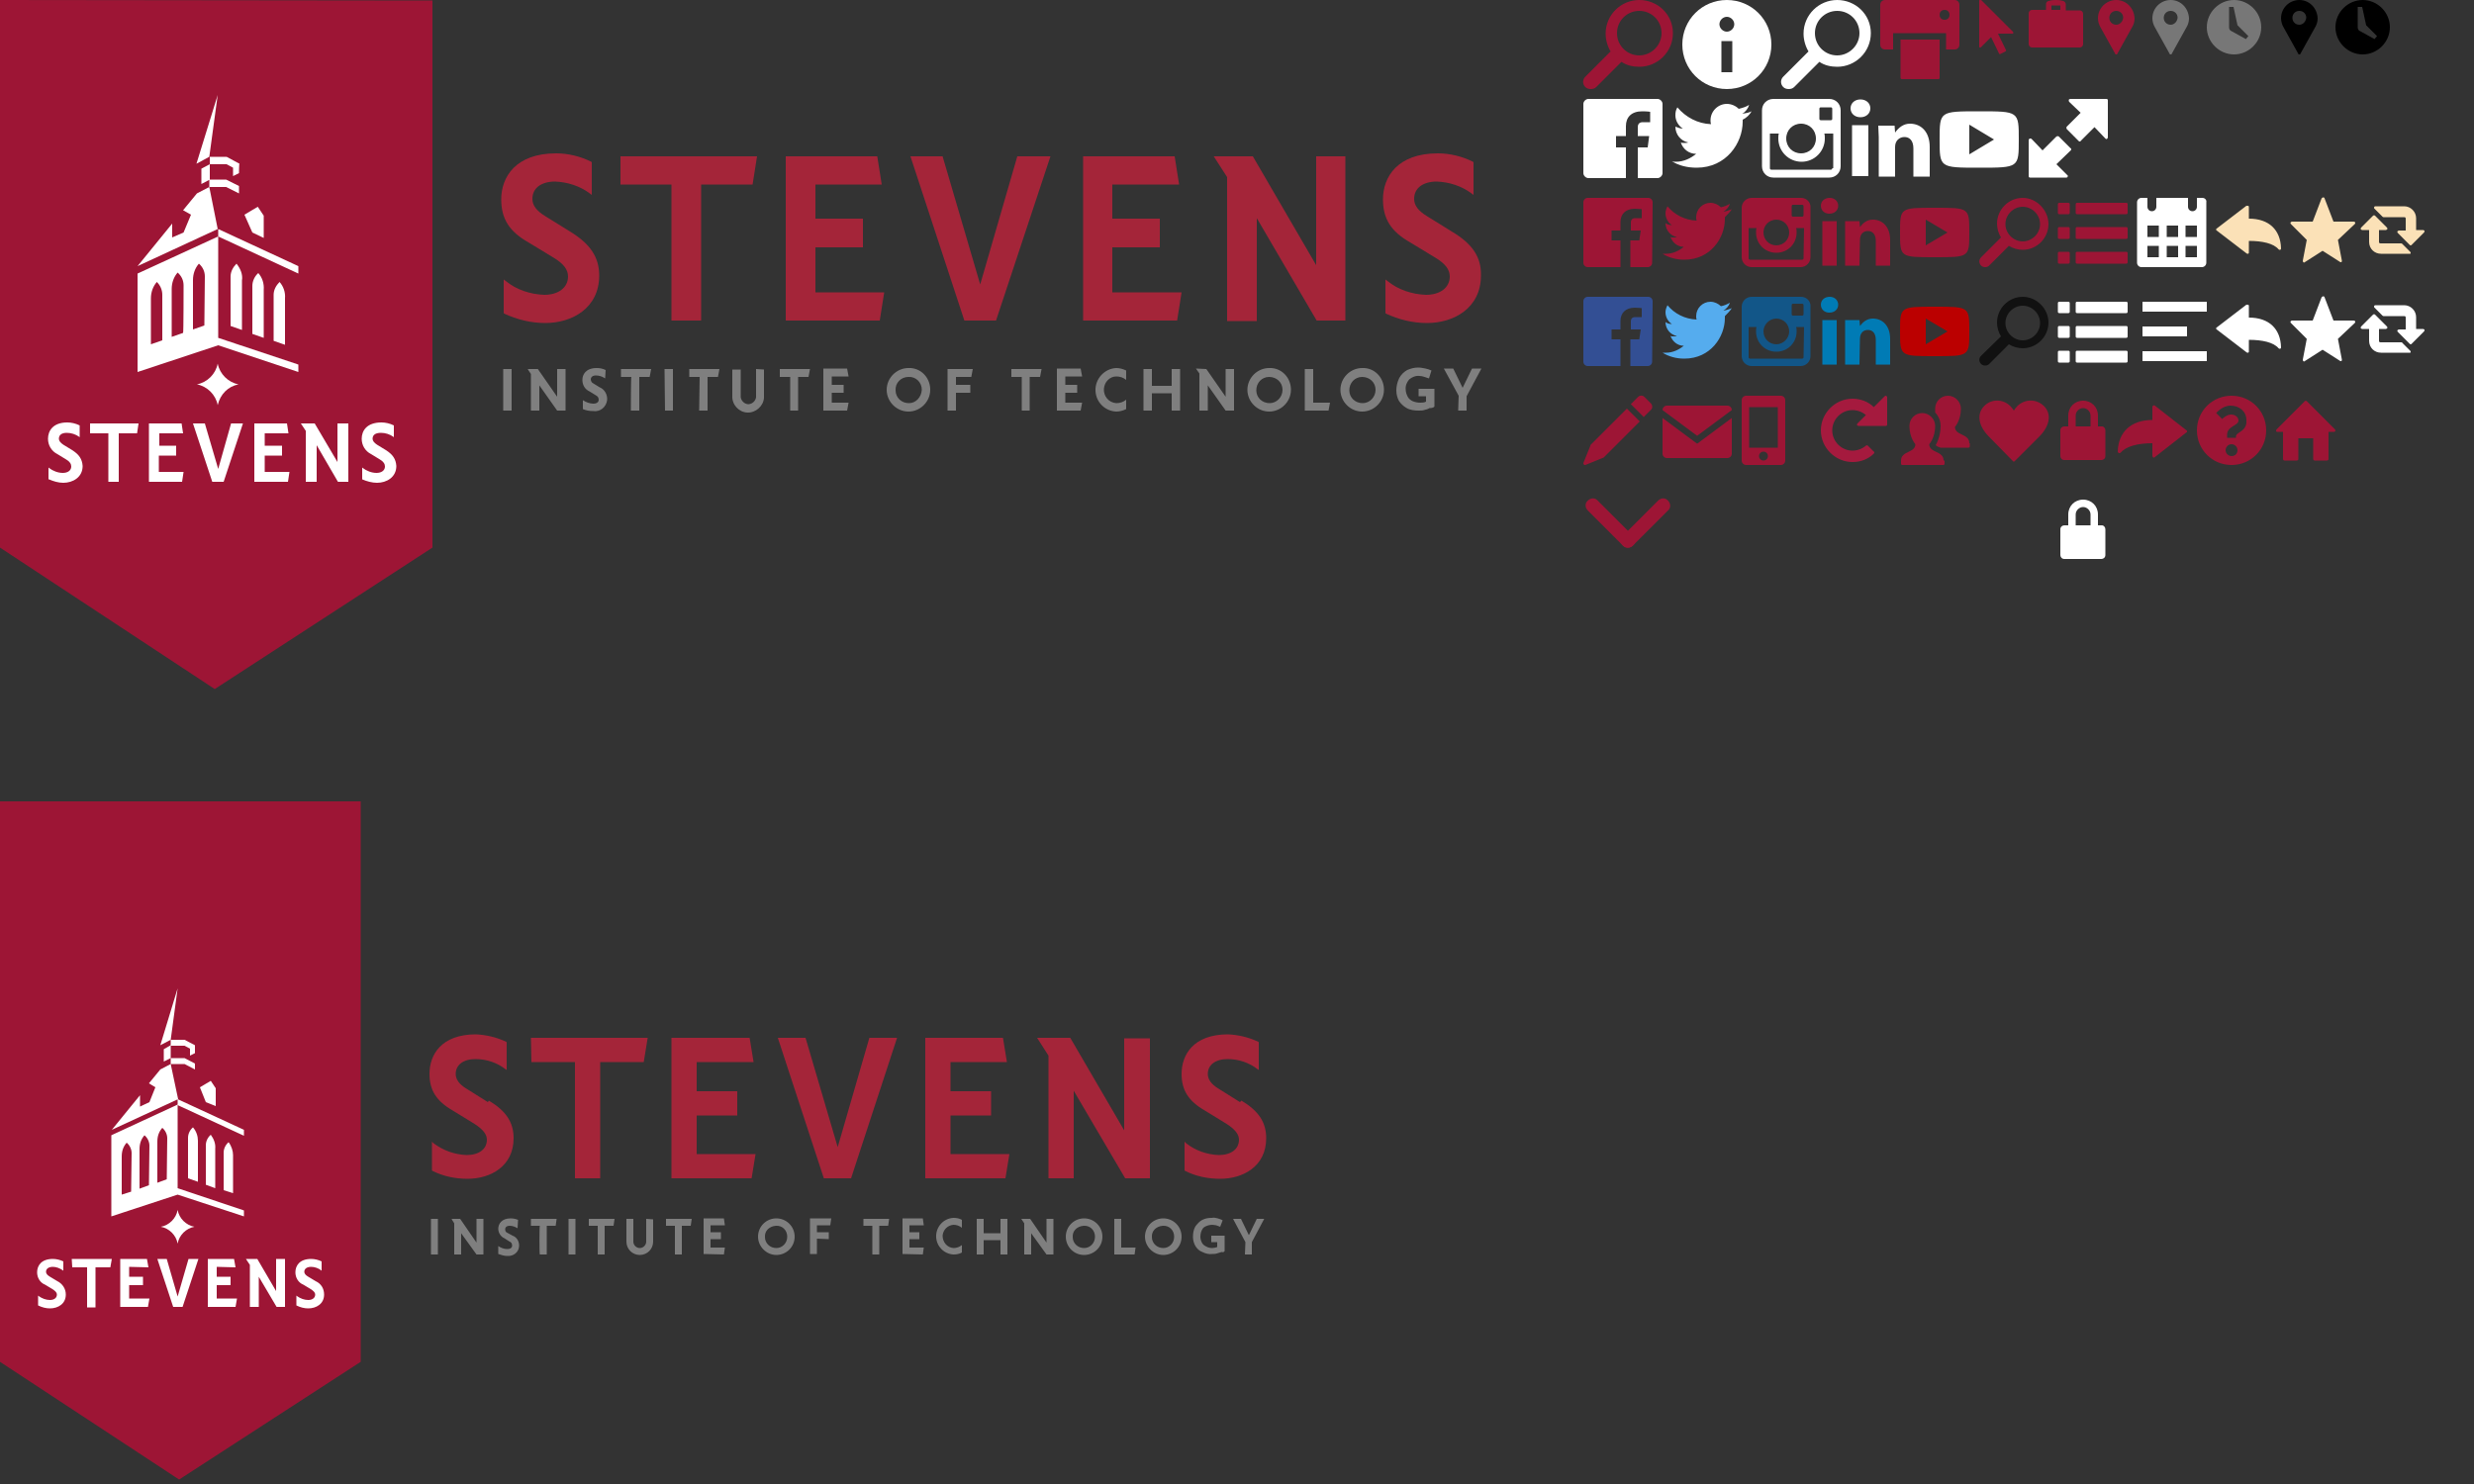 <svg id="Layer_1" xmlns="http://www.w3.org/2000/svg" width="500" height="300"><rect width="100%" height="100%" fill="#333333" stroke="none"/><style>.st0{fill-rule:evenodd;clip-rule:evenodd;fill:#FFFFFF;} .st1{fill-rule:evenodd;clip-rule:evenodd;fill:#9D1535;} .st2{fill-rule:evenodd;clip-rule:evenodd;fill:#111111;} .st3{fill-rule:evenodd;clip-rule:evenodd;fill:#777777;} .st4{fill-rule:evenodd;clip-rule:evenodd;fill:#A51A3E;} .st5{fill-rule:evenodd;clip-rule:evenodd;fill:#007BB5;} .st6{fill-rule:evenodd;clip-rule:evenodd;fill:#BB0000;} .st7{fill-rule:evenodd;clip-rule:evenodd;fill:#55ACEE;} .st8{fill-rule:evenodd;clip-rule:evenodd;fill:#334F94;} .st9{fill-rule:evenodd;clip-rule:evenodd;fill:#FBE1B7;} .st10{fill-rule:evenodd;clip-rule:evenodd;fill:#125688;} .st11{fill-rule:evenodd;clip-rule:evenodd;} .st12{fill:#FFFFFF;} .st13{fill:#A42539;} .st14{fill:#7F7F7F;}</style><path class="st0" d="M433 61h13v2h-13v-2zm0 5h9v2h-9v-2zm0 5h13v2h-13v-2z"/><path class="st1" d="M408.8 40c-2.9 0-5.2 2.4-5.2 5.2 0 1 .3 2 .8 2.8l-4 4c-.5.5-.5 1.2 0 1.7.2.2.5.3.8.3.3 0 .6-.1.8-.3l4-4c.8.5 1.8.8 2.8.8 2.9 0 5.2-2.4 5.2-5.2s-2.4-5.3-5.2-5.3zm0 8.8c-1.9 0-3.5-1.6-3.5-3.5s1.6-3.5 3.5-3.5 3.5 1.6 3.5 3.5-1.6 3.5-3.5 3.5zm3.3 39.5c2.3-2.3 2.5-4.7 1-6.2s-3.9-1.5-5.4 0c-.3.3-.5.6-.7.9-.2-.3-.4-.6-.7-.9-1.5-1.5-3.9-1.5-5.3 0-1.5 1.5-1.3 3.9 1 6.2l4.8 4.9c0 .1.1.1.2.1s.1 0 .2-.1l4.9-4.9zM398 89.6c0-2-2.9-1.5-2.9-3.3 0 0 1.2-1.3 1.2-3.7 0-1.4-1.2-2.6-2.6-2.6-1.5 0-2.6 1.2-2.6 2.6v.8s1.1 1 1.1 2.7c0 2.3-1 3.9-1 3.9s.3.3 1 .5h5.6c.2 0 .3-.1.3-.3v-.6h-.1zm-5.2 3.5c0-2-2.9-1.5-2.9-3.3 0 0 1.2-1.3 1.2-3.7 0-1.4-1.2-2.6-2.6-2.6-1.5 0-2.6 1.2-2.6 2.6 0 2.4 1.2 3.7 1.2 3.7 0 1.8-2.9 1.3-2.9 3.3v.6c0 .2.1.3.3.3h8.2c.2 0 .3-.1.3-.3v-.6h-.2zm32-6.9h-.8V84c0-1.7-1.3-3-3-3s-3 1.3-3 3v2.2h-.8c-.4 0-.8.3-.8.8v5.2c0 .4.3.8.8.8h7.5c.4 0 .8-.3.8-.8V87c0-.4-.3-.8-.7-.8zm-5.3-2.2c0-.8.7-1.5 1.5-1.5s1.5.7 1.5 1.5v2.2h-3V84zM331.3 0c-3.7 0-6.8 3-6.8 6.8 0 1.3.4 2.6 1 3.6l-5.1 5.1c-.6.6-.6 1.5 0 2.1.3.3.7.4 1.1.4.4 0 .8-.1 1.1-.4l5.1-5.1c1 .7 2.3 1 3.6 1 3.7 0 6.8-3 6.8-6.8S335 0 331.3 0zm0 11.2c-2.5 0-4.5-2-4.5-4.5s2-4.5 4.5-4.5 4.5 2 4.5 4.5-2.1 4.5-4.5 4.5z"/><path class="st0" d="M369.7 20h-11.3c-1.3 0-2.3 1-2.3 2.3v11.3c0 1.3 1 2.3 2.3 2.3h11.3c1.3 0 2.3-1 2.3-2.3V22.3c0-1.3-1-2.3-2.3-2.3zm-5.7 5c1.7 0 3 1.3 3 3s-1.3 3-3 3-3-1.3-3-3 1.3-3 3-3zm6.3 9c0 .2-.1.3-.3.3h-12c-.2 0-.3-.1-.3-.3v-7h1.8c-.1.3-.1.7-.1 1 0 2.6 2.1 4.7 4.7 4.7s4.7-2.1 4.7-4.7c0-.3 0-.7-.1-1h1.8v7zm0-10c0 .2-.1.3-.3.3h-2c-.2 0-.3-.1-.3-.3v-2c0-.2.1-.3.3-.3h2c.2 0 .3.1.3.3v2zM354 22.5c-.6.3-1.2.4-1.9.5.7-.4 1.2-1.1 1.4-1.8-.6.4-1.3.6-2.1.8-.6-.6-1.5-1-2.4-1-1.8 0-3.3 1.5-3.3 3.3 0 .3 0 .5.1.8-2.7-.1-5.1-1.4-6.8-3.4-.3.5-.4 1-.4 1.6 0 1.1.6 2.1 1.5 2.7-.5 0-1-.2-1.5-.4 0 1.6 1.1 2.9 2.6 3.2-.3.1-.6.1-.9.1-.2 0-.4 0-.6-.1.4 1.3 1.6 2.3 3.1 2.3-1.1.9-2.5 1.6-4.1 1.6-.3 0-.5 0-.8-.1 1.4.9 3.2 1.3 5 1.3 6 0 9.3-5 9.3-9.3v-.4c.8-.4 1.4-1 1.8-1.7z"/><path class="st1" d="M359.9 80h-7c-.5 0-.9.4-.9.9v12.2c0 .5.4.9.9.9h7c.5 0 .9-.4.9-.9V80.9c0-.5-.4-.9-.9-.9zm-3.5 13.1c-.5 0-.9-.4-.9-.9s.4-.9.9-.9.9.4.9.9-.4.9-.9.9zm2.9-2.6h-5.8v-8.2h5.8v8.2zM343 88.1l7-5.2c0-.5-.4-.9-.9-.9h-12.2c-.5 0-.9.4-.9.9l7 5.2zm0 1.6l-7-5.2v7.2c0 .5.4.9.9.9h12.2c.5 0 .9-.4.9-.9v-7.2l-7 5.2zM451 80c-3.9 0-7 3.1-7 7s3.1 7 7 7 7-3.1 7-7-3.1-7-7-7zm0 12.2c-.6 0-1.2-.5-1.2-1.2 0-.6.5-1.2 1.2-1.2.6 0 1.2.5 1.2 1.2s-.5 1.2-1.2 1.2zm.9-4v.3h-1.8v-.6c0-1.8 2.3-1.8 2.3-2.9 0-.6-.6-1.2-1.5-1.2s-1.8.9-1.8.9l-1.2-1.2s1.2-1.5 2.9-1.5c1.8 0 3.2 1.2 3.2 2.9.2 2.4-2.1 2.4-2.1 3.3zm-120.5-3l-7.2 7.2-.1.1-3.7 1.5h-.1c-.1 0-.1 0-.2-.1s-.1-.2-.1-.3l1.5-3.7s0-.1.1-.1l7.2-7.2 2.6 2.6zm2.3-3.6c.3.4.3.9 0 1.2l-1.5 1.5-2.6-2.6 1.5-1.5c.3-.3.9-.3 1.2 0l1.4 1.4zm.3-40.7c0-.5-.4-.9-.9-.9h-12.2c-.5 0-.9.4-.9.9v12.2c0 .5.4.9.9.9h6.6v-5.4h-1.8v-2h1.8v-1.7c0-1.6 1-2.7 2.9-2.7.8 0 1.4.1 1.4.1v1.8h-1.3c-.6 0-.9.3-.9.9v1.6h2l-.3 2h-1.8V54h3.5c.5 0 .9-.4.9-.9l.1-12.2zm16 1.4c-.5.2-1.1.4-1.7.5.6-.4 1.1-.9 1.3-1.6-.5.3-1.2.6-1.8.7-.5-.5-1.3-.9-2.1-.9-1.6 0-2.9 1.3-2.9 2.9 0 .2 0 .5.1.7-2.4-.1-4.5-1.2-5.9-2.9-.2.4-.4.9-.4 1.4 0 1 .5 1.9 1.3 2.4-.5 0-.9-.1-1.3-.4 0 1.4 1 2.6 2.3 2.8-.2.1-.5.1-.8.1-.2 0-.4 0-.5-.1.4 1.1 1.4 2 2.7 2-1 .8-2.2 1.4-3.6 1.4h-.7c1.3.8 2.8 1.2 4.4 1.2 5.3 0 8.2-4.4 8.2-8.2v-.4c.5-.5 1-1 1.4-1.6zm14-2.3h-10c-1.1 0-2 .9-2 2v10c0 1.1.9 2 2 2h9.9c1.1 0 2-.9 2-2V42c.1-1.1-.8-2-1.9-2zm-5 4.4c1.5 0 2.6 1.2 2.6 2.6 0 1.5-1.2 2.6-2.6 2.6-1.5 0-2.6-1.2-2.6-2.6 0-1.5 1.2-2.6 2.6-2.6zm5.5 7.8c0 .2-.1.3-.3.3h-10.5c-.2 0-.3-.1-.3-.3v-6.1h1.6c-.1.3-.1.6-.1.9 0 2.3 1.8 4.1 4.1 4.1s4.1-1.8 4.1-4.1c0-.3 0-.6-.1-.9h1.6l-.1 6.1zm0-8.7c0 .2-.1.3-.3.3h-1.8c-.2 0-.3-.1-.3-.3v-1.8c0-.2.1-.3.3-.3h1.8c.2 0 .3.1.3.3v1.8zM391 42c-7 0-7 0-7 5s0 5 7 5 7 0 7-5 0-5-7-5zm-1.8 7.6v-5.2l4.4 2.6-4.4 2.6zm-20.9-4.9v9h2.9v-9h-2.9zm7.6 3.8c0-1.2.7-1.8 1.6-1.8.9 0 1.6.6 1.6 2v5h2.9v-5.2c0-2.6-1.5-4.1-3.5-4.1-1.2 0-2 .7-2.6 1.5l-.1-1.2h-2.9v9h2.9l.1-5.2zm-6.2-5.3c1.1 0 1.8-.7 1.8-1.6 0-.9-.7-1.6-1.7-1.6-1.1 0-1.8.7-1.8 1.6 0 .9.7 1.6 1.7 1.6zm48.6 8c0-.2-.1-.3-.3-.3h-1.8c-.2 0-.3.1-.3.3V53c0 .2.1.3.3.3h1.8c.2 0 .3-.1.3-.3v-1.8zm0-5c0-.2-.1-.3-.3-.3h-1.8c-.2 0-.3.1-.3.3V48c0 .2.1.3.3.3h1.8c.2 0 .3-.1.3-.3v-1.8zm0-4.9c0-.2-.1-.3-.3-.3h-1.8c-.2 0-.3.1-.3.3V43c0 .2.1.3.3.3h1.8c.2 0 .3-.1.3-.3v-1.7zm11.7 9.9c0-.2-.1-.3-.3-.3h-9.9c-.2 0-.3.1-.3.3V53c0 .2.1.3.3.3h9.9c.2 0 .3-.1.3-.3v-1.8zm0-5c0-.2-.1-.3-.3-.3h-9.9c-.2 0-.3.1-.3.3V48c0 .2.1.3.3.3h9.9c.2 0 .3-.1.3-.3v-1.8zm0-4.9c0-.2-.1-.3-.3-.3h-9.9c-.2 0-.3.1-.3.3V43c0 .2.1.3.3.3h9.9c.2 0 .3-.1.3-.3v-1.7z"/><path class="st0" d="M349 0c-5 0-9 4-9 9s4 9 9 9 9-4 9-9-4-9-9-9zm1.1 14.6h-2.2V8.3h2.2v6.3zM349 6.4c-.8 0-1.5-.7-1.5-1.5s.7-1.5 1.5-1.5 1.5.7 1.5 1.5-.7 1.5-1.5 1.5zM445.1 40H444v1.8c0 .5-.4.9-.9.9s-.9-.4-.9-.9V40h-6.4v1.8c0 .5-.4.9-.9.9s-.9-.4-.9-.9V40h-1.2c-.5 0-.9.4-.9.9v12.2c0 .5.4.9.9.9H445c.5 0 .9-.4.9-.9V40.9c.1-.5-.3-.9-.8-.9zm-8.7 12H434v-2.3h2.3V52zm0-4.1H434v-2.3h2.3v2.3h.1zm3.8 4.1h-2.3v-2.3h2.3V52zm0-4.1h-2.3v-2.3h2.3v2.3zM444 52h-2.3v-2.3h2.3V52zm0-4.1h-2.3v-2.3h2.3v2.3z"/><path class="st2" d="M408.8 60c-2.9 0-5.2 2.4-5.2 5.2 0 1 .3 2 .8 2.8l-4 3.9c-.5.5-.5 1.2 0 1.7.2.2.5.3.8.3.3 0 .6-.1.8-.3l4-4c.8.5 1.8.8 2.8.8 2.9 0 5.2-2.4 5.2-5.2s-2.4-5.2-5.2-5.2zm0 8.8c-1.9 0-3.5-1.6-3.5-3.5s1.6-3.5 3.5-3.5 3.5 1.6 3.5 3.5-1.6 3.5-3.5 3.5z"/><path class="st0" d="M418.3 71.2c0-.2-.1-.3-.3-.3h-1.8c-.2 0-.3.1-.3.3V73c0 .2.1.3.3.3h1.8c.2 0 .3-.1.3-.3v-1.8zm0-5c0-.2-.1-.3-.3-.3h-1.8c-.2 0-.3.1-.3.3V68c0 .2.1.3.3.3h1.8c.2 0 .3-.1.3-.3v-1.8zm0-4.9c0-.2-.1-.3-.3-.3h-1.8c-.2 0-.3.1-.3.3V63c0 .2.1.3.3.3h1.8c.2 0 .3-.1.3-.3v-1.7zm11.7 9.9c0-.2-.1-.3-.3-.3h-9.9c-.2 0-.3.1-.3.3V73c0 .2.1.3.3.3h9.9c.2 0 .3-.1.3-.3v-1.8zm0-5c0-.2-.1-.3-.3-.3h-9.9c-.2 0-.3.1-.3.3V68c0 .2.1.3.3.3h9.9c.2 0 .3-.1.3-.3v-1.8zm0-4.9c0-.2-.1-.3-.3-.3h-9.9c-.2 0-.3.1-.3.3V63c0 .2.1.3.3.3h9.9c.2 0 .3-.1.3-.3v-1.7z"/><path class="st3" d="M438.7 0c-2 0-3.7 1.6-3.7 3.7 0 .6.2 1.3.5 1.8l3 5.4c0 .1.1.1.2.1s.2 0 .2-.1l3-5.4c.3-.5.5-1.1.5-1.8-.1-2.1-1.7-3.7-3.7-3.7zm0 5c-.8 0-1.4-.6-1.4-1.4 0-.8.6-1.4 1.4-1.4.8 0 1.4.6 1.4 1.4-.1.8-.7 1.4-1.4 1.4zm12.8-5c-3 0-5.5 2.5-5.5 5.5s2.5 5.5 5.5 5.5 5.5-2.5 5.5-5.5-2.5-5.5-5.5-5.5zm2.4 7.9L451 6.3c-.1 0-.1-.1-.2-.1-.2-.2-.3-.4-.3-.7V1.4h.9l.8 3.7 2.2 2.2-.5.6z"/><path class="st1" d="M427.7 0c-2 0-3.7 1.6-3.7 3.7 0 .6.2 1.3.5 1.8l3 5.4c0 .1.1.1.2.1s.2 0 .2-.1l3-5.4c.3-.5.5-1.1.5-1.8-.1-2.1-1.7-3.7-3.7-3.7zm0 5c-.8 0-1.4-.6-1.4-1.4 0-.8.6-1.4 1.4-1.4.8 0 1.4.6 1.4 1.4-.1.8-.7 1.4-1.4 1.4zm-20.8 1.7c0-.1 0-.2-.1-.3L400.4 0h-.3c-.1 0-.1.1-.1.2v9.2c0 .1 0 .2.1.2h.1c.1 0 .1 0 .2-.1l2-2 1.6 3.3c0 .1.2.2.3.1l1-.5c.1-.1.2-.2.1-.3l-1.6-3.3h2.9c0 .1.1 0 .2-.1zm13.4-4.6h-2.8V.9c0-.3-.2-.6-.5-.7-.3-.1-.8-.2-1.5-.2s-1.2.1-1.5.2c-.4.1-.5.4-.5.7V2h-2.8c-.4 0-.7.3-.7.7v6.2c0 .4.3.7.7.7h9.6c.4 0 .7-.3.7-.7V2.8c0-.4-.3-.7-.7-.7zm-5.7-1h1.8V2h-1.8v-.9z"/><path class="st4" d="M381.4 80.3c0-.1-.1-.2-.2-.3-.1 0-.2 0-.3.1l-2.2 2.2c-1.1-1.1-2.7-1.7-4.3-1.7-3.5 0-6.4 2.9-6.4 6.4 0 3.5 2.9 6.4 6.4 6.4 1.7 0 3.2-.6 4.3-1.7 0 0 .1-.1.1-.2s0-.2-.1-.2l-1.2-1.2c-.1-.1-.3-.1-.4 0-.7.6-1.7 1-2.7 1-2.2 0-4.1-1.8-4.1-4.1 0-2.2 1.8-4.1 4.1-4.1 1 0 2 .4 2.7 1l-1.7 1.7c-.1.1-.1.2-.1.3 0 .1.2.2.3.2h5.5c.2 0 .3-.1.3-.3v-5.5z"/><path class="st5" d="M368.3 64.7v9h2.9v-9h-2.9zm7.6 3.8c0-1.2.7-1.8 1.6-1.8.9 0 1.6.6 1.6 2v5h2.9v-5.2c0-2.6-1.5-4.1-3.5-4.1-1.2 0-2 .7-2.6 1.5l-.1-1.2h-2.9v9h2.9l.1-5.2zm-6.2-5.3c1.1 0 1.8-.7 1.8-1.6 0-.9-.7-1.6-1.7-1.6-1.1 0-1.8.7-1.8 1.6 0 .9.7 1.6 1.7 1.6z"/><path class="st6" d="M391 62c-7 0-7 0-7 5s0 5 7 5 7 0 7-5 0-5-7-5zm-1.8 7.6v-5.2l4.4 2.6-4.4 2.6z"/><path class="st7" d="M350 62.3c-.5.2-1.1.4-1.7.5.6-.4 1.1-.9 1.3-1.6-.5.3-1.2.6-1.8.7-.5-.5-1.3-.9-2.1-.9-1.6 0-2.9 1.3-2.9 2.9 0 .2 0 .5.1.7-2.4-.1-4.5-1.2-5.9-2.9-.2.4-.4.9-.4 1.4 0 1 .5 1.9 1.3 2.4-.5 0-.9-.1-1.3-.4 0 1.4 1 2.6 2.3 2.8-.2.1-.5.1-.8.1-.2 0-.4 0-.5-.1.4 1.1 1.4 2 2.7 2-1 .8-2.2 1.4-3.6 1.4h-.7c1.3.8 2.8 1.2 4.4 1.2 5.3 0 8.2-4.4 8.2-8.2v-.4c.5-.5 1-1 1.4-1.6z"/><path class="st8" d="M334 60.9c0-.5-.4-.9-.9-.9h-12.2c-.5 0-.9.4-.9.9v12.2c0 .5.4.9.9.9h6.6v-5.4h-1.8v-2h1.8v-1.7c0-1.6 1-2.7 2.9-2.7.8 0 1.4.1 1.4.1v1.8h-1.3c-.6 0-.9.3-.9.9v1.6h2l-.3 2h-1.8V74h3.5c.5 0 .9-.4.9-.9l.1-12.2z"/><path class="st1" d="M428.6 91.5c1.1-1.3 3.5-1.9 6.4-1.9v2.6c0 .1.1.2.2.3h.1c.1 0 .1 0 .2-.1l6.4-5c.1 0 .1-.1.1-.2s0-.2-.1-.2l-6.4-5c-.1-.1-.2-.1-.3 0-.1 0-.2.1-.2.3v2.6c-4.4 0-6.9 2.5-7 6.4 0 .1.1.2.2.3h.1c.1 0 .2 0 .3-.1z"/><path class="st9" d="M460.5 50.4c.1.1.2.1.2.1h.1c.1 0 .2-.1.2-.3-.1-3.7-2.4-6-6.5-6v-2.4c0-.1-.1-.2-.2-.2h-.3l-6 4.6c-.1 0-.1.1-.1.2s0 .2.1.2l6 4.6s.1.1.2.1h.1c.1 0 .2-.1.2-.2v-2.4c2.7 0 5 .5 6 1.7zm15.4-5.1c.1-.1.1-.2.1-.3 0-.1-.2-.2-.3-.2h-4.1l-1.8-4.7c0-.1-.1-.2-.3-.2-.1 0-.2.1-.3.2l-1.8 4.7h-4.2c-.1 0-.2.1-.3.2 0 .1 0 .2.1.3l3.2 3.2-.8 4.2c0 .1 0 .2.1.3.1.1.2.1.3 0l3.6-2.3L473 53h.2c.1-.1.1-.2.1-.3l-.8-4.2 3.4-3.2zm11.3 5.8c0-.1 0-.1-.1-.2l-1.6-1.6s-.1-.1-.2-.1h-4.2c-.2 0-.3-.1-.3-.3v-2.4h1.4c.1 0 .2-.1.3-.2 0-.1 0-.2-.1-.3l-2.4-2.4c-.1-.1-.3-.1-.4 0l-2.4 2.4c-.1.1-.1.2-.1.3 0 .1.2.2.3.2h1.4v2.4c0 1.4 1.1 2.4 2.4 2.4h5.8c0 .1.2 0 .2-.2zm2.7-4.1c.1-.1.1-.2.1-.3 0-.1-.2-.2-.3-.2h-1.4v-2.4c0-1.3-1.1-2.4-2.4-2.4h-5.8c-.2 0-.3.1-.3.3 0 .1 0 .1.1.2l1.6 1.6s.1.1.2.1h4.2c.2 0 .3.1.3.3v2.4h-1.4c-.1 0-.2.1-.3.2 0 .1 0 .2.1.3l2.4 2.4c.1.1.1.1.2.1s.1 0 .2-.1l2.5-2.5z"/><path class="st0" d="M460.5 70.4c.1.1.2.1.2.1h.1c.1 0 .2-.1.2-.3-.1-3.7-2.4-6-6.5-6v-2.4c0-.1-.1-.2-.2-.2h-.3l-6 4.6c-.1 0-.1.1-.1.2s0 .2.1.2l6 4.6s.1.1.2.1h.1c.1 0 .2-.1.2-.2v-2.4c2.7 0 5 .5 6 1.7zm15.4-5.1c.1-.1.1-.2.1-.3 0-.1-.2-.2-.3-.2h-4.1l-1.8-4.7c0-.1-.1-.2-.3-.2-.1 0-.2.1-.3.2l-1.8 4.7h-4.2c-.1 0-.2.1-.3.2 0 .1 0 .2.1.3l3.2 3.2-.8 4.2c0 .1 0 .2.1.3.1.1.2.1.3 0l3.6-2.3L473 73h.2c.1-.1.1-.2.1-.3l-.8-4.2 3.4-3.2zm11.3 5.8c0-.1 0-.1-.1-.2l-1.6-1.6c0-.1-.1-.1-.2-.1h-4.2c-.2 0-.3-.1-.3-.3v-2.4h1.4c.1 0 .2-.1.3-.2 0-.1 0-.2-.1-.3l-2.4-2.4c-.1-.1-.3-.1-.4 0l-2.4 2.4c-.1.1-.1.2-.1.3 0 .1.2.2.3.2h1.4v2.4c0 1.4 1.1 2.4 2.4 2.4h5.8c0 .1.2 0 .2-.2zm2.7-4.1c.1-.1.1-.2.1-.3 0-.1-.2-.2-.3-.2h-1.4v-2.4c0-1.3-1.1-2.4-2.4-2.4h-5.8c-.2 0-.3.1-.3.3 0 .1 0 .1.1.2l1.6 1.6s.1.1.2.1h4.2c.2 0 .3.1.3.3v2.4h-1.4c-.1 0-.2.1-.3.2 0 .1 0 .2.1.3l2.4 2.4c.1.1.1.1.2.1s.1 0 .2-.1l2.5-2.5z"/><path class="st10" d="M364 60h-10c-1.1 0-2 .9-2 2v10c0 1.1.9 2 2 2h9.9c1.1 0 2-.9 2-2V62c.1-1.1-.8-2-1.9-2zm-5 4.4c1.5 0 2.6 1.2 2.6 2.6 0 1.4-1.2 2.6-2.6 2.6-1.5 0-2.6-1.2-2.6-2.6 0-1.4 1.2-2.6 2.6-2.6zm5.5 7.8c0 .2-.1.3-.3.3h-10.5c-.2 0-.3-.1-.3-.3v-6.1h1.6c-.1.3-.1.6-.1.9 0 2.3 1.8 4.1 4.1 4.1s4.1-1.8 4.1-4.1c0-.3 0-.6-.1-.9h1.6l-.1 6.1zm0-8.7c0 .2-.1.3-.3.3h-1.8c-.2 0-.3-.1-.3-.3v-1.8c0-.2.1-.3.3-.3h1.8c.2 0 .3.1.3.3v1.8z"/><path class="st0" d="M336 21c0-.5-.5-1-1-1h-14c-.5 0-1 .5-1 1v14c0 .5.5 1 1 1h7.6v-6.2h-2v-2.3h2v-2c0-1.8 1.1-3 3.3-3 1 0 1.6.1 1.6.1v2.1H332c-.7 0-1 .4-1 1v1.8h2.3l-.3 2.3h-2V36h4c.5 0 1-.5 1-1V21zm38.3 4.3v10.3h3.3V25.3h-3.3zm8.7 4.4c0-1.3.9-2 1.9-2s1.8.7 1.8 2.3v5.7h3.3v-6c0-3-1.7-4.7-4-4.7-1.3 0-2.3.8-3 1.8l-.1-1.4h-3.3c0 .4.1 2.3.1 2.3v8h3.3v-6zm-7-6c1.2 0 2-.8 2-1.8s-.8-1.8-2-1.8-2 .8-2 1.8.8 1.8 2 1.8zm24-1.2c-8 0-8 0-8 5.7s0 5.7 8 5.7 8 0 8-5.7 0-5.7-8-5.7zm-2 8.7v-6l5 3-5 3zm26.8 75h-.8V104c0-1.7-1.3-3-3-3s-3 1.3-3 3v2.2h-.8c-.4 0-.8.3-.8.8v5.2c0 .4.3.8.8.8h7.5c.4 0 .8-.3.8-.8V107c0-.4-.3-.8-.7-.8zm-5.3-2.2c0-.8.7-1.5 1.5-1.5s1.5.7 1.5 1.5v2.2h-3V104z"/><path class="st1" d="M472 87.1c0-.1 0-.2-.1-.3l-5.7-5.7c-.1-.1-.3-.1-.4 0l-5.7 5.7c-.1.1-.1.2-.1.3 0 .1.1.2.2.2h1.2v5.5c0 .1.1.3.3.3h2.5c.1 0 .3-.1.3-.3v-4.2h3v4.2c0 .1.1.3.3.3h2.5c.1 0 .3-.1.3-.3v-5.5h1.2l.2-.2z"/><path class="st0" d="M418.5 30.4c.1-.1.1-.1.1-.2s0-.2-.1-.2l-2.4-2.4c-.1-.1-.3-.1-.5 0l-2.8 2.8-2.2-2.3c-.1-.1-.2-.1-.4-.1-.1.1-.2.2-.2.3v7.3c0 .2.1.3.3.3h7.3c.2 0 .3-.1.3-.3 0-.1 0-.2-.1-.2l-2.2-2.2 2.9-2.8zm7.5-10.1c0-.2-.1-.3-.3-.3h-7.3c-.1 0-.3.1-.3.2s0 .3.1.4l2.3 2.2-2.8 2.8c-.1.1-.1.3 0 .5l2.4 2.4c.1.1.1.1.2.1s.2 0 .2-.1l2.8-2.8 2.2 2.3c.1.1.1.1.2.1h.1c.1-.1.2-.2.2-.3v-7.5z"/><path class="st1" d="M328 110.3c-.6-.6-.6-1.5 0-2l7.1-7.1c.6-.6 1.5-.6 2 0 .6.6.6 1.5 0 2l-7.1 7.1c-.5.5-1.4.5-2 0z"/><path class="st1" d="M320.9 101.2c.6-.6 1.5-.6 2 0l7.1 7.1c.6.6.6 1.5 0 2-.6.6-1.5.6-2 0l-7.1-7.1c-.6-.6-.6-1.5 0-2z"/><path class="st11" d="M464.7 0c-2 0-3.7 1.6-3.7 3.7 0 .6.2 1.3.5 1.8l3 5.4c0 .1.1.1.2.1s.2 0 .2-.1l3-5.4c.3-.5.5-1.1.5-1.8-.1-2.1-1.7-3.7-3.7-3.7zm0 5c-.8 0-1.4-.6-1.4-1.4 0-.8.6-1.4 1.4-1.4.8 0 1.4.6 1.4 1.4-.1.8-.7 1.4-1.4 1.4zm12.8-5c-3 0-5.5 2.5-5.5 5.5s2.5 5.5 5.5 5.5 5.5-2.5 5.5-5.5-2.5-5.5-5.5-5.5zm2.4 7.9L477 6.3c-.1 0-.1-.1-.2-.1-.2-.2-.3-.4-.3-.7V1.4h.9l.8 3.7 2.2 2.2-.5.6z"/><path class="st0" d="M371.3 0c-3.7 0-6.8 3-6.8 6.8 0 1.3.4 2.6 1 3.6l-5.1 5.1c-.6.6-.6 1.5 0 2.1.3.3.7.4 1.1.4.4 0 .8-.1 1.1-.4l5.1-5.1c1 .7 2.3 1 3.6 1 3.7 0 6.8-3 6.8-6.8S375 0 371.3 0zm0 11.2c-2.5 0-4.5-2-4.5-4.5s2-4.5 4.5-4.5 4.5 2 4.5 4.5-2.1 4.5-4.5 4.5z"/><path class="st1" d="M395 0c.6 0 1 .4 1 1v8c0 .6-.4 1-1 1h-1.7V6.7h-10.7V10H381c-.6 0-1-.4-1-1V1c0-.6.4-1 1-1h14zm-2 4c.6 0 1-.4 1-1s-.4-1-1-1-1 .4-1 1 .4 1 1 1zm-9 4h8v7.7c0 .2-.1.3-.3.3h-7.3c-.2 0-.3-.1-.3-.3V8zM0 0v110.7l43.4 28.6 44-28.6V.1L0 0zM0 162v113.3l36.2 23.8 36.7-23.8V162H0z"/><g id="RGB_Small_Scale_Negative"><path class="st12" d="M48.2 77.7c-2.1-.4-3.8-2.1-4.2-4.2-.4 2.1-2.1 3.8-4.2 4.2 2.1.4 3.8 2.1 4.2 4.2.5-2.2 2.1-3.8 4.2-4.2z"/><path class="st12" d="M68.2 85.6v7.8l-4.6-7.8h-2.8l1 1.5v10.3H64V90l4.3 7.4h2.1V85.6h-2.2zM78 91l-1.8-1.1c-.6-.4-.9-.8-.9-1.2 0-.8.6-1.2 1.7-1.2.9 0 1.8.3 2.5.8l.1.1V86c-.8-.4-1.7-.6-2.5-.6-3 0-4 1.7-4 3.3 0 1.3.7 2.5 1.9 3.1l1.8 1.1c.7.4 1 .9 1 1.4 0 .8-.7 1.3-1.7 1.3s-2-.4-2.8-1l-.1-.1v2.4c.9.4 2 .7 3 .7 1.9 0 3.9-1.1 3.9-3.4-.1-1.4-.7-2.3-2.1-3.2zm-33.9 3.8l-2.7-9.2H39l3.9 11.8h2.3l3.9-11.8h-2.4l-2.6 9.2zm14.2-7.2l-.3-2h-6.6v11.8h6.8l.3-2h-5v-3.3H57v-2h-3.5v-2.5h4.8zm-21.3 0l-.3-2h-6.6v11.8h6.7l.3-2h-5v-3.3h3.5v-2h-3.4v-2.5H37zM14.6 91l-1.8-1.1c-.6-.4-.9-.8-.9-1.2 0-.8.6-1.2 1.6-1.2.9 0 1.8.3 2.5.8l.1.1V86c-.8-.4-1.7-.6-2.5-.6-2.9 0-3.9 1.7-3.9 3.3 0 1.3.7 2.5 1.9 3.1l1.8 1.1c.7.4 1 .9 1 1.4 0 .8-.7 1.3-1.7 1.3s-2-.4-2.8-1l-.1-.1v2.4h.1c.9.4 1.9.7 2.9.7 1.9 0 3.9-1.1 3.9-3.4-.1-1.4-.7-2.3-2.1-3.2zm3.6-3.4h3.7v9.8H24v-9.8h3.7l.3-2h-9.8v2zm24.1-49.8l-2.5 1.3-2.8 3.4 1.6.9-1.5 3.6-2.3 1v-2.8l-7 8.6L44 46.3l-1.7-8.5zm11 10.3v-4.5l-1.2-1.8-2.7 1.6L51 47l2.3 1.1zm-11.9 7.8c0-1-.4-1.9-1.2-2.6-.8.9-1.2 2.1-1.2 3.3v10l2.3-.8.1-9.9zm-4.3 1.8c0-1-.4-1.9-1.2-2.6-.8.9-1.2 2.1-1.2 3.3v9.7l2.3-.8c.1.1.1-9.6.1-9.6zm-4.3 1.9c0-1-.4-1.9-1.1-2.6-.8.9-1.2 2.1-1.2 3.3v9.3l2.3-.8v-9.2zm27.5 14.1v1.5l-16.2-5.4-16.3 5.4V55.3l16.3-7.5v20.5l16.2 5.4zM40.7 37.2l1.7-.9v-3.1l-1.7.9v3.1zm7.7-4.1l-2.6-1.4h-3.4v1.5h3.4l1.3.7v1.7l1.2-.6s0-1.9.1-1.9zm-4.3 14.7l16.2 7.5v-1.5l-16.2-7.5v1.5zm-1.8-11.5v1.5h3.4l2.6 1.3v-1.5l-2.6-1.3h-3.4zM56.5 57c-.7.7-1.2 1.6-1.2 2.6v9.3l2.3.8v-9.4c.1-1.2-.3-2.4-1.1-3.3zm-4.3-1.8c-.7.6-1.2 1.6-1.2 2.6v9.7l2.3.8v-9.7c.1-1.3-.3-2.5-1.1-3.4zm-4.4-1.9c-.7.7-1.2 1.6-1.2 2.6v10l2.3.8v-10c.2-1.2-.3-2.4-1.1-3.4zm-5.5-21.6l-2.6 1.4L44 19.2l-1.7 12.5z"/></g><g id="RGB_Small_Scale_Negative-2"><path class="st12" d="M39.3 248c-1.7-.3-3.1-1.7-3.4-3.4-.3 1.7-1.7 3.1-3.4 3.4 1.7.3 3.1 1.7 3.4 3.4.3-1.7 1.7-3.1 3.4-3.4z"/><path class="st12" d="M55.8 254.5v6.5l-3.8-6.5h-2.3l.8 1.2v8.5h1.8v-6.1l3.6 6.1h1.7v-9.7h-1.8zm8 4.5l-1.5-.9c-.5-.3-.8-.6-.8-1 0-.6.5-1 1.4-1 .7 0 1.5.3 2 .7l.1.1V255c-.6-.3-1.4-.5-2.1-.5-2.4 0-3.2 1.4-3.2 2.7 0 1.1.6 2.1 1.6 2.5l1.5.9c.6.4.9.7.9 1.1 0 .7-.6 1.1-1.4 1.1-.8 0-1.6-.3-2.3-.8l-.1-.1v2c.8.4 1.6.6 2.4.6 1.6 0 3.2-.9 3.2-2.8 0-1.2-.6-2.2-1.7-2.7zm-27.9 3.1l-2.2-7.6h-1.9l3.2 9.7h1.9l3.2-9.7h-2l-2.2 7.6zm11.7-5.9l-.3-1.7H42v9.7h5.6l.3-1.7h-4.1v-2.7h2.8v-1.7h-2.8v-2l3.8.1zm-17.6 0l-.3-1.7h-5.4v9.7h5.6l.3-1.7h-4.1v-2.7h2.8v-1.7h-2.8v-2l3.9.1zM11.6 259l-1.5-.9c-.5-.3-.8-.6-.8-1 0-.6.5-1 1.4-1 .7 0 1.4.3 2 .7l.1.1V255c-.6-.3-1.4-.5-2.1-.5-2.4 0-3.2 1.4-3.2 2.7 0 1.1.6 2.1 1.6 2.5l1.5.9c.6.4.9.7.9 1.1 0 .7-.6 1.1-1.4 1.1-.8 0-1.6-.3-2.3-.8l-.1-.1v2c.8.4 1.6.6 2.4.6 1.6 0 3.2-.9 3.2-2.8 0-1.2-.7-2.2-1.7-2.7zm3-2.8h3v8.1h1.7v-8.1h3l.3-1.7h-8.1l.1 1.7zm19.9-41.1l-2.1 1.1-2.3 2.8 1.3.8-1.2 3-1.9.9v-2.3l-5.7 7 13.4-6.2-1.5-7.1zm9.1 8.5V220l-1-1.5-2.2 1.3 1.2 3 2 .8zm-9.8 6.5c0-.8-.4-1.6-1-2.1-.7.8-1 1.7-1 2.8v8.3l1.9-.7.1-8.3zm-3.6 1.5c0-.8-.4-1.6-1-2.1-.7.8-1 1.7-1 2.8v8l1.9-.7.1-8zm-3.6 1.5c0-.8-.4-1.6-1-2.1-.7.8-1 1.7-1 2.8v7.7l1.9-.6.1-7.8zm22.7 11.6v1.2l-13.4-4.4-13.4 4.4v-16.4l13.4-6.2v16.9l13.4 4.5zm-16.2-30.1l1.4-.7v-2.6l-1.4.8v2.5zm6.3-3.3l-2.1-1.1h-2.8v1.2h2.8l1.1.6v1.4l1-.5v-1.6zm-3.5 12.1l13.4 6.2v-1.2l-13.4-6.2v1.2zm-1.4-9.5v1.2h2.8l2.1 1.1V215l-2.1-1.1h-2.8zm11.7 17c-.6.5-1 1.3-1 2.1v7.6l1.9.6v-7.7c0-.8-.3-1.8-.9-2.6zm-3.6-1.5c-.6.5-1 1.3-1 2.1v8l1.9.7v-8c.1-1-.3-2-.9-2.8zm-3.6-1.5c-.6.5-1 1.3-1 2.1v8.2l2 .7v-8.3c0-.9-.3-1.9-1-2.7zm-4.5-17.7l-2.1 1.1 3.5-11.5-1.4 10.4z"/></g><g id="RGB_Wordmark"><path class="st13" d="M266 31.6v22l-12.8-22h-7.9l2.7 4.2v29.1h6V44.1l12.1 20.7h5.8V31.6H266zm27.4 15.2l-5-3.1c-1.8-1.1-2.6-2.2-2.6-3.5 0-2.2 1.8-3.5 4.6-3.5 2.5.1 5 .9 7 2.4l.4.3v-6.6l-.1-.1c-2.2-1.1-4.7-1.7-7.1-1.7-8.2 0-11.1 4.8-11.1 9.3 0 3.9 1.6 6.5 5.5 8.7l5.1 3.1c2 1.2 2.9 2.4 2.9 3.8 0 2.2-1.9 3.7-4.8 3.7-2.8-.1-5.6-1-7.8-2.8l-.4-.3v6.8l.1.1c2.6 1.2 5.4 1.9 8.3 1.9 5.4 0 10.9-3 10.9-9.6.1-3.7-1.7-6.4-5.9-8.9zm-95.3 10.7l-7.6-25.9H184l10.9 33.2h6.4l11-33.2h-6.7l-7.5 25.9zm40.2-20.2l-.9-5.7h-18.5v33.2h19l.9-5.7h-14V50h9.6v-5.8h-9.6v-6.9h13.5zm-60.1 0l-.9-5.7h-18.5v33.2h19l.9-5.7h-13.9V50h9.6v-5.8h-9.6v-6.9h13.4zm-63 9.5l-5-3.1c-1.8-1.1-2.6-2.2-2.6-3.5 0-2.2 1.8-3.5 4.6-3.5 2.5.1 5 .9 7 2.4l.4.3v-6.6l-.1-.1c-2.2-1.1-4.7-1.7-7.1-1.7-8.2 0-11.1 4.8-11.1 9.3 0 3.9 1.6 6.5 5.5 8.7l5.1 3.1c2 1.2 2.9 2.4 2.9 3.8 0 2.2-1.9 3.7-4.8 3.7-2.8-.1-5.6-1-7.8-2.8l-.4-.3v6.8l.1.1c2.6 1.2 5.4 1.9 8.3 1.9 5.4 0 10.9-3 10.9-9.6 0-3.7-1.8-6.4-5.9-8.9zm10.2-15.2H153l-.9 5.7h-10.4v27.5h-6V37.3h-10.3v-5.7z"/><path class="st14" d="M218.4 83l.3-1.6h-3.4v-2h2.4v-1.6h-2.4v-1.7h3.4l-.3-1.6h-4.8V83h4.8zm-12 0h1.7v-6.8h2.1l.3-1.6h-6.1v1.6h2.1V83h-.1zm-46.8 0h1.7v-6.8h2.1l.3-1.6h-6.1v1.6h2.1V83h-.1zm-18.3 0h1.7v-6.8h2.1l.3-1.6h-6.1v1.6h2.1l-.1 6.8zm148.6-.8v-3.6h-3.2v1.5h1.5v1.1c-.4.2-.8.2-1.2.2-.5 0-1-.1-1.5-.3-.4-.2-.8-.5-1-.9s-.4-.9-.4-1.4c-.1-.8.2-1.5.7-2.1.6-.5 1.4-.8 2.1-.7.3 0 .7.1 1 .2l.9.3.5-1.6c-.4-.2-.8-.3-1.2-.4-.5-.1-1-.2-1.5-.2-.8 0-1.5.2-2.2.5-.7.4-1.2.9-1.6 1.6-.4.8-.6 1.7-.6 2.5s.2 1.5.5 2.1c.4.6.9 1.1 1.6 1.5s1.6.5 2.4.5c.4 0 .8 0 1.1-.1.4-.1.8-.2 1.1-.4.5 0 .8-.1 1-.3zm4.8.8h1.7v-2.9l3-5.6h-1.9l-1.9 3.9-1.9-3.9h-1.9l3 5.5-.1 3zM278 78.8c0-1.5-1.2-2.6-2.7-2.6s-2.6 1.2-2.6 2.7 1.2 2.6 2.7 2.6c1.4 0 2.6-1.2 2.6-2.7zm1.7 0c0 2.4-2 4.4-4.4 4.4s-4.4-2-4.4-4.4 2-4.4 4.4-4.4c2.4-.1 4.3 1.8 4.4 4.2v.2zM268.5 83l.3-1.6h-3.4v-6.8h-1.7V83h4.8zm-9.3-4.2c0-1.5-1.2-2.6-2.7-2.6s-2.6 1.2-2.6 2.7 1.2 2.6 2.7 2.6c1.4 0 2.6-1.2 2.6-2.7zm1.7 0c0 2.4-2 4.4-4.4 4.4s-4.4-2-4.4-4.4 2-4.4 4.4-4.4c2.4-.1 4.3 1.8 4.4 4.2v.2zm-19.2-4.3l.7 1V83h1.7v-5.1l3.6 5.1h1.7v-8.4h-1.7v5.6l-3.9-5.6-2.1-.1zm-4.9 8.5h1.7v-8.4h-1.7V78h-4v-3.4h-1.7V83h1.7v-3.5h4V83zm-9.2-2.2c-.6.5-1.3.7-2 .7-1.5-.1-2.6-1.4-2.5-2.9.1-1.4 1.2-2.5 2.5-2.5.7 0 1.4.2 2 .7v-1.9c-.6-.3-1.3-.5-2-.5-2.4.1-4.3 2.2-4.2 4.6.1 2.3 1.9 4.1 4.2 4.2.7 0 1.4-.2 2-.5v-1.9zm-31.5-1.4v-1.6h-2.9v-1.6h3.1l.3-1.6h-5.1V83h1.7v-3.6h2.9zm-9.8-.6c0-1.5-1.2-2.7-2.7-2.6-1.5 0-2.7 1.2-2.6 2.7 0 1.5 1.2 2.6 2.7 2.6 1.4 0 2.5-1.2 2.6-2.7zm1.7 0c0 2.4-2 4.4-4.4 4.4s-4.4-2-4.4-4.4 2-4.4 4.4-4.4c2.4-.1 4.3 1.8 4.4 4.2v.2zM171.2 83l.3-1.6h-3.4v-2h2.4v-1.6h-2.4v-1.7h3.4l-.3-1.6h-4.8V83h4.8zm-18.4-8.4V80c.1.8-.6 1.6-1.4 1.7-.8.1-1.6-.6-1.7-1.4V74.7H148V80c-.1 1.8 1.3 3.3 3 3.4s3.3-1.3 3.4-3v-5.7l-1.6-.1zM134.4 83h1.6v-8.4h-1.7l.1 8.4zm-6.9 0h1.7v-6.8h2.1l.3-1.6h-6.1v1.6h2.1c-.1 0-.1 6.8-.1 6.8zm-5.1-8.2c-.6-.3-1.2-.4-1.8-.4-2.2 0-2.9 1.3-2.9 2.4 0 1 .5 1.9 1.4 2.3l1.3.8c.4.2.6.5.6.9 0 .5-.4.8-1.1.8s-1.5-.3-2.1-.7v1.8c.7.3 1.4.4 2.1.4 1.4.2 2.6-.8 2.8-2.2.1-1.1-.5-2.2-1.5-2.6l-1.3-.8c-.3-.1-.5-.5-.5-.8 0-.4.3-.8 1-.8s1.3.2 1.9.6l.1-1.7zm-9.8 8.2h1.7v-8.4h-1.7v5.6l-3.9-5.6h-2v.1l.6.9V83h1.7v-5.1l3.6 5.1zm-10.9-8.4h1.7V83h-1.7v-8.4z"/></g><g id="RGB_Wordmark-2"><path class="st13" d="M227.2 209.8v18.7l-10.9-18.7h-6.7l2.3 3.6v24.8h5.1v-17.7l10.4 17.7h5v-28.3h-5.2v-.1zm23.4 13l-4.3-2.7c-1.5-.9-2.2-1.9-2.2-3 0-1.8 1.5-3 4-3 2.2 0 4.3.7 6 2l.3.2v-5.6l-.1-.1c-1.9-.9-4-1.4-6.1-1.5-7 0-9.4 4.1-9.4 8 0 3.3 1.4 5.5 4.7 7.4l4.4 2.7c1.7 1.1 2.5 2.1 2.5 3.2 0 1.9-1.6 3.1-4.1 3.1-2.4-.1-4.7-.9-6.6-2.4l-.3-.3v5.8l.1.1c2.2 1.1 4.6 1.6 7.1 1.6 4.6 0 9.3-2.5 9.3-8.2 0-3.2-1.5-5.5-5-7.6l-.3.3zm-81.3 9.1l-6.5-22.1h-5.6l9.3 28.4h5.5l9.3-28.4h-5.6l-6.4 22.1zm34.2-17.2l-.8-4.9H187v28.4h16.2l.8-4.9h-11.9v-7.8h8.2v-4.9h-8.2v-5.9h11.4zm-51.2 0l-.8-4.9h-15.8v28.4h16.2l.8-4.9h-11.9v-7.8h8.2v-4.9h-8.2v-5.9h11.5zm-53.7 8.1l-4.3-2.7c-1.5-.9-2.2-1.9-2.2-3 0-1.8 1.5-3 4-3 2.2 0 4.3.7 6 2l.3.2v-5.6l-.1-.1c-1.9-.9-4-1.4-6.1-1.5-7 0-9.4 4.1-9.4 8 0 3.3 1.4 5.5 4.7 7.4l4.4 2.7c1.7 1.1 2.5 2.1 2.5 3.2 0 1.9-1.6 3.1-4.1 3.1-2.4-.1-4.7-.9-6.7-2.4l-.3-.3v5.8l.1.1c2.2 1.1 4.6 1.6 7.1 1.6 4.6 0 9.3-2.5 9.3-8.2 0-3.2-1.5-5.5-5-7.6l-.2.3zm8.7-13h23.6l-.8 4.9h-8.8v23.5h-5.1v-23.5h-8.8l-.1-4.9z"/><path class="st14" d="M186.5 253.6l.2-1.4h-2.9v-1.7h2v-1.4h-2v-1.4h2.9l-.2-1.4h-4.1v7.2l4.1.1zm-10.2 0h1.4v-5.8h1.8l.2-1.4h-5.2v1.4h1.8v5.8zm-39.9 0h1.4v-5.8h1.8l.2-1.4h-5.2v1.4h1.8v5.8zm-15.6 0h1.4v-5.8h1.8l.2-1.4H119v1.4h1.8v5.8zm126.7-.7v-3.1h-2.7v1.3h1.2v1c-.3.1-.7.2-1 .2-.4 0-.9-.1-1.2-.3-.4-.2-.7-.4-.9-.8-.2-.4-.3-.8-.3-1.2 0-.7.2-1.3.6-1.8.5-.4 1.2-.6 1.8-.6.3 0 .6.1.8.1.3.1.5.2.8.3l.5-1.3c-.3-.2-.7-.3-1-.4-.4-.1-.8-.2-1.2-.1-.7 0-1.3.1-1.9.4-.6.3-1 .8-1.4 1.3-.4.7-.5 1.4-.5 2.2 0 .6.2 1.3.5 1.8s.8 1 1.4 1.2c.6.3 1.3.5 2 .4.3 0 .6 0 .9-.1.3-.1.7-.2 1-.3.3.1.5 0 .6-.2zm4.1.7h1.4v-2.5l2.5-4.7H254l-1.6 3.3-1.6-3.3h-1.6l2.5 4.7-.1 2.5zm-14.3-3.6c0-1.3-1-2.3-2.3-2.2s-2.3 1-2.2 2.3c0 1.2 1 2.2 2.3 2.2 1.2 0 2.2-1 2.2-2.3zm1.5 0c0 2.1-1.7 3.7-3.7 3.7s-3.7-1.7-3.7-3.7c0-2.1 1.7-3.7 3.7-3.7s3.7 1.6 3.7 3.7c0-.1 0-.1 0 0zm-9.5 3.6l.2-1.4h-2.9v-5.8h-1.4v7.2h4.1zm-8-3.6c0-1.3-1-2.3-2.3-2.2s-2.3 1-2.2 2.3c0 1.2 1 2.2 2.3 2.2 1.2 0 2.2-1 2.2-2.3zm1.5 0c0 2.1-1.7 3.7-3.7 3.7-2.1 0-3.7-1.7-3.7-3.7 0-2.1 1.7-3.7 3.7-3.7s3.7 1.6 3.7 3.7c0-.1 0-.1 0 0zm-16.4-3.6l.6.9v6.3h1.4v-4.3l3.1 4.3h1.4v-7.2h-1.4v4.8l-3.3-4.8h-1.8zm-4.2 7.2h1.4v-7.2h-1.4v2.9h-3.4v-2.9h-1.4v7.2h1.4v-2.9h3.4v2.9zm-7.8-1.9c-.5.4-1.1.6-1.7.6-1.3-.1-2.2-1.2-2.2-2.5.1-1.2 1-2.1 2.2-2.2.6 0 1.2.2 1.7.6v-1.6c-.5-.3-1.1-.4-1.7-.4-2.1.1-3.6 1.9-3.5 3.9.1 1.9 1.6 3.4 3.5 3.5.6 0 1.2-.1 1.7-.4v-1.5zm-26.9-1.2v-1.4h-2.4v-1.4h2.7l.2-1.4h-4.3v7.2h1.4v-3.1l2.4.1zm-8.4-.5c0-1.3-1-2.3-2.3-2.2s-2.3 1-2.2 2.3c0 1.2 1 2.2 2.3 2.2 1.2 0 2.2-1 2.2-2.3zm1.5 0c0 2.1-1.7 3.7-3.7 3.7s-3.7-1.7-3.7-3.7c0-2.1 1.7-3.7 3.7-3.7s3.7 1.6 3.7 3.7c0-.1 0-.1 0 0zm-14.3 3.6l.2-1.4h-2.9v-1.7h2.1v-1.4h-2.1v-1.4h2.9l-.2-1.4h-4.1v7.2l4.1.1zm-15.7-7.2v4.6c0 .7-.6 1.3-1.3 1.3s-1.3-.6-1.3-1.3v-4.6h-1.4v4.6c0 1.5 1.2 2.7 2.7 2.7 1.5 0 2.7-1.2 2.7-2.7v-4.5l-1.4-.1zm-15.7 7.2h1.4v-7.2h-1.4v7.2zm-5.8 0h1.4v-5.8h1.8l.2-1.4h-5.2v1.4h1.8c-.1 0-.1 5.8 0 5.8zm-4.4-7c-.5-.2-1-.3-1.5-.3-1.8 0-2.5 1.1-2.5 2.1 0 .8.5 1.6 1.2 1.9l1.1.7c.3.1.5.4.5.8s-.3.7-1 .7c-.6 0-1.2-.2-1.8-.6v1.6c.6.2 1.2.4 1.8.4 1.2.1 2.3-.7 2.4-1.9.1-.9-.4-1.9-1.3-2.2l-1.1-.6c-.3-.1-.4-.4-.4-.7 0-.4.3-.7.9-.7s1.1.2 1.6.5l.1-1.7zm-8.4 7h1.4v-7.2h-1.4v4.8l-3.3-4.8h-1.7v.1l.5.8v6.3h1.4v-4.3l3.1 4.3zm-9.2-7.2h1.4v7.2h-1.4v-7.2z"/></g></svg>